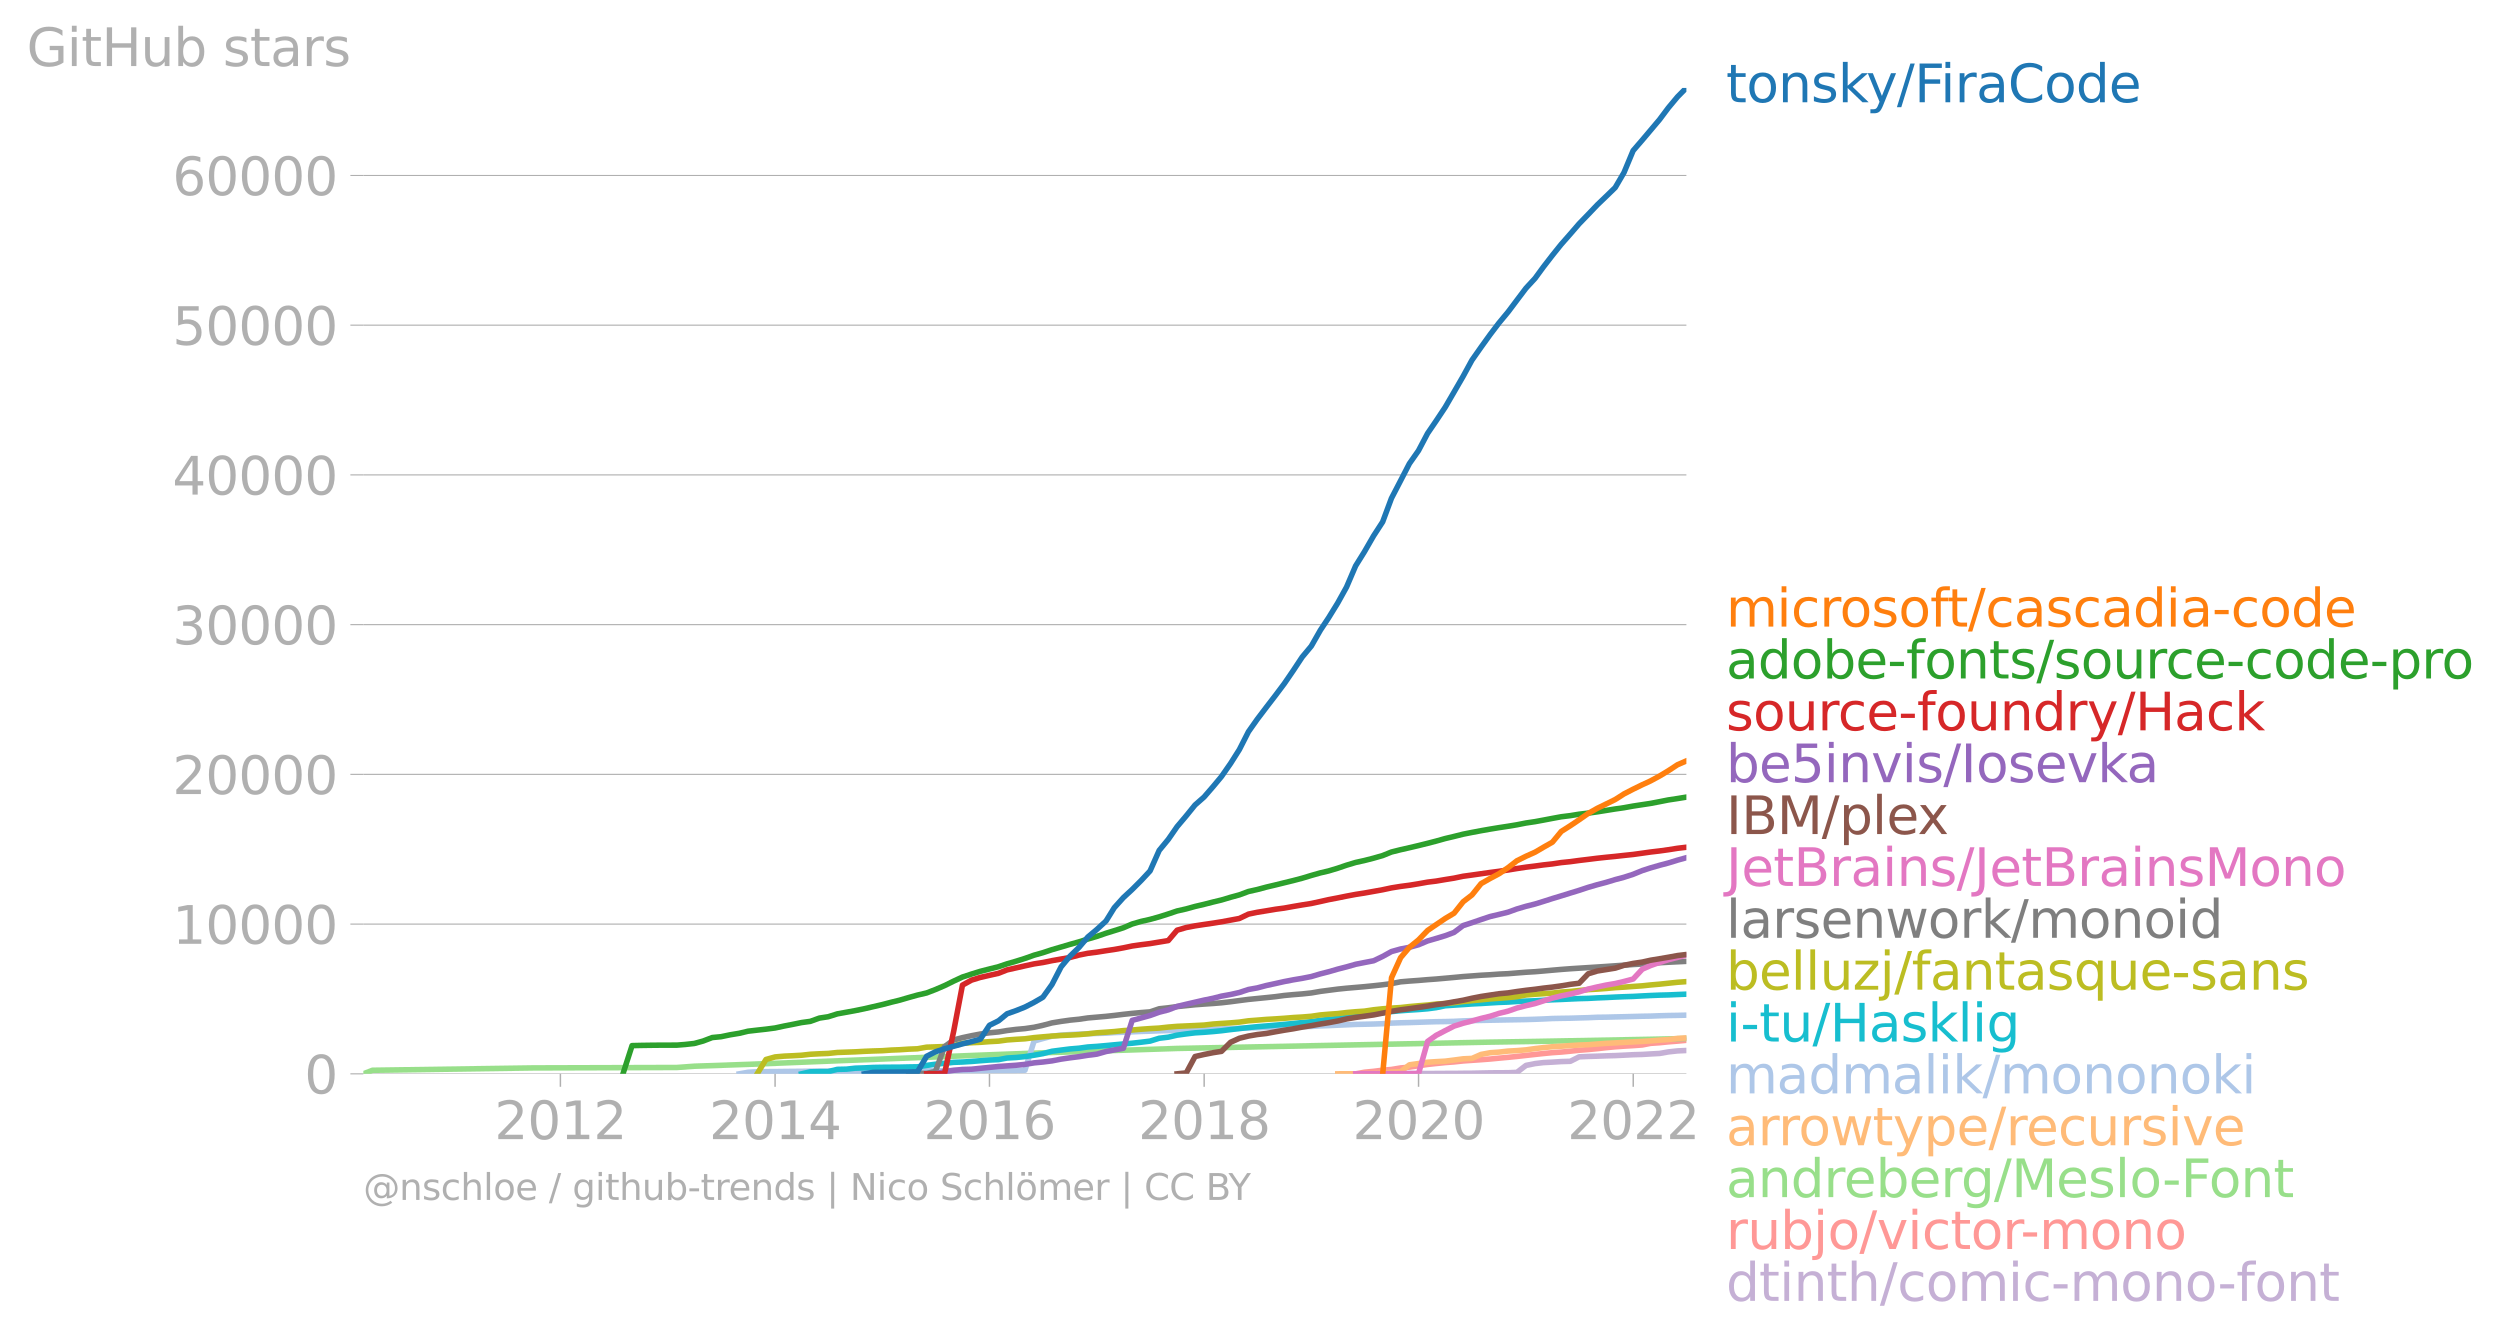 <svg xmlns:xlink="http://www.w3.org/1999/xlink" width="899.74" height="481.668" viewBox="0 0 674.805 361.251" xmlns="http://www.w3.org/2000/svg"><defs><style>*{stroke-linejoin:round;stroke-linecap:butt}</style></defs><g id="figure_1"><path d="M0 361.25h674.805V0H0v361.25z" style="fill:none" id="patch_1"/><g id="axes_1"><path d="M98.073 289.846h357.12V23.734H98.073v266.112z" style="fill:none" id="patch_2"/><g id="matplotlib.axis_1"><g id="xtick_1"><g id="line2d_1"><defs><path id="m480d86e23c" d="M0 0v3.5" style="stroke:#b0b0b0;stroke-width:.4"/></defs><use xlink:href="#m480d86e23c" x="151.265" y="289.846" style="fill:#b0b0b0;stroke:#b0b0b0;stroke-width:.4"/></g><g style="fill:#b0b0b0" transform="matrix(.14 0 0 -.14 133.45 307.484)" id="text_1"><defs><path id="DejaVuSans-32" d="M1228 531h2203V0H469v531q359 372 979 998 621 627 780 809 303 340 423 576 121 236 121 464 0 372-261 606-261 235-680 235-297 0-627-103-329-103-704-313v638q381 153 712 231 332 78 607 78 725 0 1156-363 431-362 431-968 0-288-108-546-107-257-392-607-78-91-497-524-418-433-1181-1211z" transform="scale(.016)"/><path id="DejaVuSans-30" d="M2034 4250q-487 0-733-480-245-479-245-1442 0-959 245-1439 246-480 733-480 491 0 736 480 246 480 246 1439 0 963-246 1442-245 480-736 480zm0 500q785 0 1199-621 414-620 414-1801 0-1178-414-1799Q2819-91 2034-91q-784 0-1198 620-414 621-414 1799 0 1181 414 1801 414 621 1198 621z" transform="scale(.016)"/><path id="DejaVuSans-31" d="M794 531h1031v3560L703 3866v575l1116 225h631V531h1031V0H794v531z" transform="scale(.016)"/></defs><use xlink:href="#DejaVuSans-32"/><use xlink:href="#DejaVuSans-30" x="63.623"/><use xlink:href="#DejaVuSans-31" x="127.246"/><use xlink:href="#DejaVuSans-32" x="190.869"/></g></g><g id="xtick_2"><use xlink:href="#m480d86e23c" x="209.212" y="289.846" style="fill:#b0b0b0;stroke:#b0b0b0;stroke-width:.4" id="line2d_2"/><g style="fill:#b0b0b0" transform="matrix(.14 0 0 -.14 191.397 307.484)" id="text_2"><defs><path id="DejaVuSans-34" d="M2419 4116 825 1625h1594v2491zm-166 550h794V1625h666v-525h-666V0h-628v1100H313v609l1940 2957z" transform="scale(.016)"/></defs><use xlink:href="#DejaVuSans-32"/><use xlink:href="#DejaVuSans-30" x="63.623"/><use xlink:href="#DejaVuSans-31" x="127.246"/><use xlink:href="#DejaVuSans-34" x="190.869"/></g></g><g id="xtick_3"><use xlink:href="#m480d86e23c" x="267.081" y="289.846" style="fill:#b0b0b0;stroke:#b0b0b0;stroke-width:.4" id="line2d_3"/><g style="fill:#b0b0b0" transform="matrix(.14 0 0 -.14 249.266 307.484)" id="text_3"><defs><path id="DejaVuSans-36" d="M2113 2584q-425 0-674-291-248-290-248-796 0-503 248-796 249-292 674-292t673 292q248 293 248 796 0 506-248 796-248 291-673 291zm1253 1979v-575q-238 112-480 171-242 60-480 60-625 0-955-422-329-422-376-1275 184 272 462 417 279 145 613 145 703 0 1111-427 408-426 408-1160 0-719-425-1154Q2819-91 2113-91q-810 0-1238 620-428 621-428 1799 0 1106 525 1764t1409 658q238 0 480-47t505-140z" transform="scale(.016)"/></defs><use xlink:href="#DejaVuSans-32"/><use xlink:href="#DejaVuSans-30" x="63.623"/><use xlink:href="#DejaVuSans-31" x="127.246"/><use xlink:href="#DejaVuSans-36" x="190.869"/></g></g><g id="xtick_4"><use xlink:href="#m480d86e23c" x="325.029" y="289.846" style="fill:#b0b0b0;stroke:#b0b0b0;stroke-width:.4" id="line2d_4"/><g style="fill:#b0b0b0" transform="matrix(.14 0 0 -.14 307.214 307.484)" id="text_4"><defs><path id="DejaVuSans-38" d="M2034 2216q-450 0-708-241-257-241-257-662 0-422 257-663 258-241 708-241t709 242q260 243 260 662 0 421-258 662-257 241-711 241zm-631 268q-406 100-633 378-226 279-226 679 0 559 398 884 399 325 1092 325 697 0 1094-325t397-884q0-400-227-679-226-278-629-378 456-106 710-416 255-309 255-755 0-679-414-1042Q2806-91 2034-91q-771 0-1186 362-414 363-414 1042 0 446 256 755 257 310 713 416zm-231 997q0-362 226-565 227-203 636-203 407 0 636 203 230 203 230 565 0 363-230 566-229 203-636 203-409 0-636-203-226-203-226-566z" transform="scale(.016)"/></defs><use xlink:href="#DejaVuSans-32"/><use xlink:href="#DejaVuSans-30" x="63.623"/><use xlink:href="#DejaVuSans-31" x="127.246"/><use xlink:href="#DejaVuSans-38" x="190.869"/></g></g><g id="xtick_5"><use xlink:href="#m480d86e23c" x="382.897" y="289.846" style="fill:#b0b0b0;stroke:#b0b0b0;stroke-width:.4" id="line2d_5"/><g style="fill:#b0b0b0" transform="matrix(.14 0 0 -.14 365.082 307.484)" id="text_5"><use xlink:href="#DejaVuSans-32"/><use xlink:href="#DejaVuSans-30" x="63.623"/><use xlink:href="#DejaVuSans-32" x="127.246"/><use xlink:href="#DejaVuSans-30" x="190.869"/></g></g><g id="xtick_6"><use xlink:href="#m480d86e23c" x="440.845" y="289.846" style="fill:#b0b0b0;stroke:#b0b0b0;stroke-width:.4" id="line2d_6"/><g style="fill:#b0b0b0" transform="matrix(.14 0 0 -.14 423.03 307.484)" id="text_6"><use xlink:href="#DejaVuSans-32"/><use xlink:href="#DejaVuSans-30" x="63.623"/><use xlink:href="#DejaVuSans-32" x="127.246"/><use xlink:href="#DejaVuSans-32" x="190.869"/></g></g></g><g id="matplotlib.axis_2"><g id="ytick_1"><path d="M98.073 289.846h357.12" clip-path="url(#pb42bef11b8)" style="fill:none;stroke:#b0b0b0;stroke-width:.3;stroke-linecap:square" id="line2d_7"/><g id="line2d_8"><defs><path id="m3d284deabd" d="M0 0h-3.5" style="stroke:#b0b0b0;stroke-width:.3"/></defs><use xlink:href="#m3d284deabd" x="98.073" y="289.846" style="fill:#b0b0b0;stroke:#b0b0b0;stroke-width:.3"/></g><use xlink:href="#DejaVuSans-30" style="fill:#b0b0b0" transform="matrix(.14 0 0 -.14 82.166 295.165)" id="text_7"/></g><g id="ytick_2"><path d="M98.073 249.432h357.12" clip-path="url(#pb42bef11b8)" style="fill:none;stroke:#b0b0b0;stroke-width:.3;stroke-linecap:square" id="line2d_9"/><use xlink:href="#m3d284deabd" x="98.073" y="249.432" style="fill:#b0b0b0;stroke:#b0b0b0;stroke-width:.3" id="line2d_10"/><g style="fill:#b0b0b0" transform="matrix(.14 0 0 -.14 46.536 254.751)" id="text_8"><use xlink:href="#DejaVuSans-31"/><use xlink:href="#DejaVuSans-30" x="63.623"/><use xlink:href="#DejaVuSans-30" x="127.246"/><use xlink:href="#DejaVuSans-30" x="190.869"/><use xlink:href="#DejaVuSans-30" x="254.492"/></g></g><g id="ytick_3"><path d="M98.073 209.018h357.12" clip-path="url(#pb42bef11b8)" style="fill:none;stroke:#b0b0b0;stroke-width:.3;stroke-linecap:square" id="line2d_11"/><use xlink:href="#m3d284deabd" x="98.073" y="209.018" style="fill:#b0b0b0;stroke:#b0b0b0;stroke-width:.3" id="line2d_12"/><g style="fill:#b0b0b0" transform="matrix(.14 0 0 -.14 46.536 214.337)" id="text_9"><use xlink:href="#DejaVuSans-32"/><use xlink:href="#DejaVuSans-30" x="63.623"/><use xlink:href="#DejaVuSans-30" x="127.246"/><use xlink:href="#DejaVuSans-30" x="190.869"/><use xlink:href="#DejaVuSans-30" x="254.492"/></g></g><g id="ytick_4"><path d="M98.073 168.603h357.12" clip-path="url(#pb42bef11b8)" style="fill:none;stroke:#b0b0b0;stroke-width:.3;stroke-linecap:square" id="line2d_13"/><use xlink:href="#m3d284deabd" x="98.073" y="168.603" style="fill:#b0b0b0;stroke:#b0b0b0;stroke-width:.3" id="line2d_14"/><g style="fill:#b0b0b0" transform="matrix(.14 0 0 -.14 46.536 173.922)" id="text_10"><defs><path id="DejaVuSans-33" d="M2597 2516q453-97 707-404 255-306 255-756 0-690-475-1069Q2609-91 1734-91q-293 0-604 58T488 141v609q262-153 574-231 313-78 654-78 593 0 904 234t311 681q0 413-289 645-289 233-804 233h-544v519h569q465 0 712 186t247 536q0 359-255 551-254 193-729 193-260 0-557-57-297-56-653-174v562q360 100 674 150t592 50q719 0 1137-327 419-326 419-882 0-388-222-655t-631-370z" transform="scale(.016)"/></defs><use xlink:href="#DejaVuSans-33"/><use xlink:href="#DejaVuSans-30" x="63.623"/><use xlink:href="#DejaVuSans-30" x="127.246"/><use xlink:href="#DejaVuSans-30" x="190.869"/><use xlink:href="#DejaVuSans-30" x="254.492"/></g></g><g id="ytick_5"><path d="M98.073 128.19h357.12" clip-path="url(#pb42bef11b8)" style="fill:none;stroke:#b0b0b0;stroke-width:.3;stroke-linecap:square" id="line2d_15"/><use xlink:href="#m3d284deabd" x="98.073" y="128.189" style="fill:#b0b0b0;stroke:#b0b0b0;stroke-width:.3" id="line2d_16"/><g style="fill:#b0b0b0" transform="matrix(.14 0 0 -.14 46.536 133.508)" id="text_11"><use xlink:href="#DejaVuSans-34"/><use xlink:href="#DejaVuSans-30" x="63.623"/><use xlink:href="#DejaVuSans-30" x="127.246"/><use xlink:href="#DejaVuSans-30" x="190.869"/><use xlink:href="#DejaVuSans-30" x="254.492"/></g></g><g id="ytick_6"><path d="M98.073 87.775h357.12" clip-path="url(#pb42bef11b8)" style="fill:none;stroke:#b0b0b0;stroke-width:.3;stroke-linecap:square" id="line2d_17"/><use xlink:href="#m3d284deabd" x="98.073" y="87.775" style="fill:#b0b0b0;stroke:#b0b0b0;stroke-width:.3" id="line2d_18"/><g style="fill:#b0b0b0" transform="matrix(.14 0 0 -.14 46.536 93.094)" id="text_12"><defs><path id="DejaVuSans-35" d="M691 4666h2478v-532H1269V2991q137 47 274 70 138 23 276 23 781 0 1237-428 457-428 457-1159 0-753-469-1171Q2575-91 1722-91q-294 0-599 50Q819 9 494 109v635q281-153 581-228t634-75q541 0 856 284 316 284 316 772 0 487-316 771-315 285-856 285-253 0-505-56-251-56-513-175v2344z" transform="scale(.016)"/></defs><use xlink:href="#DejaVuSans-35"/><use xlink:href="#DejaVuSans-30" x="63.623"/><use xlink:href="#DejaVuSans-30" x="127.246"/><use xlink:href="#DejaVuSans-30" x="190.869"/><use xlink:href="#DejaVuSans-30" x="254.492"/></g></g><g id="ytick_7"><path d="M98.073 47.36h357.12" clip-path="url(#pb42bef11b8)" style="fill:none;stroke:#b0b0b0;stroke-width:.3;stroke-linecap:square" id="line2d_19"/><use xlink:href="#m3d284deabd" x="98.073" y="47.361" style="fill:#b0b0b0;stroke:#b0b0b0;stroke-width:.3" id="line2d_20"/><g style="fill:#b0b0b0" transform="matrix(.14 0 0 -.14 46.536 52.68)" id="text_13"><use xlink:href="#DejaVuSans-36"/><use xlink:href="#DejaVuSans-30" x="63.623"/><use xlink:href="#DejaVuSans-30" x="127.246"/><use xlink:href="#DejaVuSans-30" x="190.869"/><use xlink:href="#DejaVuSans-30" x="254.492"/></g></g><g style="fill:#b0b0b0" transform="matrix(.14 0 0 -.14 7.2 17.838)" id="text_14"><defs><path id="DejaVuSans-47" d="M3809 666v1253H2778v519h1656V434q-365-259-806-392-440-133-940-133-1094 0-1712 639-617 640-617 1780 0 1144 617 1783 618 639 1712 639 456 0 867-113 411-112 758-331v-672q-350 297-744 447t-828 150q-857 0-1287-478-429-478-429-1425 0-944 429-1422 430-478 1287-478 334 0 596 58 263 58 472 180z" transform="scale(.016)"/><path id="DejaVuSans-69" d="M603 3500h575V0H603v3500zm0 1363h575v-729H603v729z" transform="scale(.016)"/><path id="DejaVuSans-74" d="M1172 4494v-994h1184v-447H1172V1153q0-428 117-550t477-122h590V0h-590q-666 0-919 248-253 249-253 905v1900H172v447h422v994h578z" transform="scale(.016)"/><path id="DejaVuSans-48" d="M628 4666h631V2753h2294v1913h631V0h-631v2222H1259V0H628v4666z" transform="scale(.016)"/><path id="DejaVuSans-75" d="M544 1381v2119h575V1403q0-497 193-746 194-248 582-248 465 0 735 297 271 297 271 810v1984h575V0h-575v538q-209-319-486-474-276-155-642-155-603 0-916 375-312 375-312 1097zm1447 2203z" transform="scale(.016)"/><path id="DejaVuSans-62" d="M3116 1747q0 634-261 995t-717 361q-457 0-718-361t-261-995q0-634 261-995t718-361q456 0 717 361t261 995zM1159 2969q182 312 458 463 277 152 661 152 638 0 1036-506 399-506 399-1331T3314 415Q2916-91 2278-91q-384 0-661 152-276 152-458 464V0H581v4863h578V2969z" transform="scale(.016)"/><path id="DejaVuSans-73" d="M2834 3397v-544q-243 125-506 187-262 63-544 63-428 0-642-131t-214-394q0-200 153-314t616-217l197-44q612-131 870-370t258-667q0-488-386-773Q2250-91 1575-91q-281 0-586 55T347 128v594q319-166 628-249 309-82 613-82 406 0 624 139 219 139 219 392 0 234-158 359-157 125-692 241l-200 47q-534 112-772 345-237 233-237 639 0 494 350 762 350 269 994 269 318 0 599-47 282-46 519-140z" transform="scale(.016)"/><path id="DejaVuSans-61" d="M2194 1759q-697 0-966-159t-269-544q0-306 202-486 202-179 548-179 479 0 768 339t289 901v128h-572zm1147 238V0h-575v531q-197-318-491-470T1556-91q-537 0-855 302-317 302-317 808 0 590 395 890 396 300 1180 300h807v57q0 397-261 614t-733 217q-300 0-585-72-284-72-546-216v532q315 122 612 182 297 61 578 61 760 0 1135-394 375-393 375-1193z" transform="scale(.016)"/><path id="DejaVuSans-72" d="M2631 2963q-97 56-211 82-114 27-251 27-488 0-749-317t-261-911V0H581v3500h578v-544q182 319 472 473 291 155 707 155 59 0 131-8 72-7 159-23l3-590z" transform="scale(.016)"/></defs><use xlink:href="#DejaVuSans-47"/><use xlink:href="#DejaVuSans-69" x="77.49"/><use xlink:href="#DejaVuSans-74" x="105.273"/><use xlink:href="#DejaVuSans-48" x="144.482"/><use xlink:href="#DejaVuSans-75" x="219.678"/><use xlink:href="#DejaVuSans-62" x="283.057"/><use xlink:href="#DejaVuSans-20" x="346.533"/><use xlink:href="#DejaVuSans-73" x="378.32"/><use xlink:href="#DejaVuSans-74" x="430.42"/><use xlink:href="#DejaVuSans-61" x="469.629"/><use xlink:href="#DejaVuSans-72" x="530.908"/><use xlink:href="#DejaVuSans-73" x="572.021"/></g></g><path d="m368.311 289.846 2.458-.012 2.457-.008 2.378-.004 2.458-.04 2.378-.016h4.915l2.298-.013 2.458-.016 2.378-.004 2.457-.032 2.379-.016 2.457-.053 2.457-.052 2.379-.017 2.457-.012 2.378-.097 2.458-1.883 2.457-.489 2.22-.263 2.457-.129 2.378-.15 2.458-.072 2.378-1.209 2.457-.105 2.458-.072 2.378-.09 2.457-.068 2.378-.113 2.458-.126 2.457-.072 2.22-.134 2.457-.133 2.379-.42 2.457-.267 2.378-.113" clip-path="url(#pb42bef11b8)" style="fill:none;stroke:#c5b0d5;stroke-width:1.5;stroke-linecap:square" id="line2d_21"/><path d="m365.933 289.846 2.378-.432 2.458-.239 2.457-.31 2.378-.195 2.458-.408 2.378-.218 2.457-.368 2.458-.36 2.298-.25 2.458-.25 2.378-.179 2.457-.262 2.379-.166 2.457-.17 2.457-.186 2.379-.23 2.457-.226 2.378-.239 2.458-.275 2.457-.27 2.22-.239 2.457-.238 2.378-.158 2.458-.234 2.378-.259 2.457-.19 2.458-.238 2.378-.267 2.457-.238 2.378-.17 2.458-.142 2.457-.177 2.22-.437 2.457-.166 2.379-.242 2.457-.194 2.378-.222" clip-path="url(#pb42bef11b8)" style="fill:none;stroke:#ff9896;stroke-width:1.5;stroke-linecap:square" id="line2d_22"/><path d="m98.073 289.846 2.458-.957 43.44-.635 38.765-.117 4.677-.344 14.506-.5 62.704-2.49 7.214-.275 9.671-.364 17.044-.533 19.184-.63 84.503-1.706 12.13-.19 31.153-.582 9.671-.214h0" clip-path="url(#pb42bef11b8)" style="fill:none;stroke:#98df8a;stroke-width:1.5;stroke-linecap:square" id="line2d_23"/><g style="fill:#1f77b4" transform="matrix(.14 0 0 -.14 465.907 27.598)" id="text_15"><defs><path id="DejaVuSans-6f" d="M1959 3097q-462 0-731-361t-269-989q0-628 267-989 268-361 733-361 460 0 728 362 269 363 269 988 0 622-269 986-268 364-728 364zm0 487q750 0 1178-488 429-487 429-1349 0-859-429-1349Q2709-91 1959-91q-753 0-1180 489-426 490-426 1349 0 862 426 1349 427 488 1180 488z" transform="scale(.016)"/><path id="DejaVuSans-6e" d="M3513 2113V0h-575v2094q0 497-194 743-194 247-581 247-466 0-735-297-269-296-269-809V0H581v3500h578v-544q207 316 486 472 280 156 646 156 603 0 912-373 310-373 310-1098z" transform="scale(.016)"/><path id="DejaVuSans-6b" d="M581 4863h578V1991l1716 1509h734L1753 1863 3688 0h-750L1159 1709V0H581v4863z" transform="scale(.016)"/><path id="DejaVuSans-79" d="M2059-325q-243-625-475-815-231-191-618-191H506v481h338q237 0 368 113 132 112 291 531l103 262L191 3500h609L1894 763l1094 2737h609L2059-325z" transform="scale(.016)"/><path id="DejaVuSans-2f" d="M1625 4666h531L531-594H0l1625 5260z" transform="scale(.016)"/><path id="DejaVuSans-46" d="M628 4666h2681v-532H1259V2759h1850v-531H1259V0H628v4666z" transform="scale(.016)"/><path id="DejaVuSans-43" d="M4122 4306v-665q-319 297-680 443-361 147-767 147-800 0-1225-489t-425-1414q0-922 425-1411t1225-489q406 0 767 147t680 444V359q-331-225-702-338-370-112-782-112-1060 0-1670 648-609 649-609 1771 0 1125 609 1773 610 649 1670 649 418 0 788-111 371-111 696-333z" transform="scale(.016)"/><path id="DejaVuSans-64" d="M2906 2969v1894h575V0h-575v525q-181-312-458-464-276-152-664-152-634 0-1033 506-398 507-398 1332t398 1331q399 506 1033 506 388 0 664-152 277-151 458-463zM947 1747q0-634 261-995t717-361q456 0 718 361 263 361 263 995t-263 995q-262 361-718 361t-717-361q-261-361-261-995z" transform="scale(.016)"/><path id="DejaVuSans-65" d="M3597 1894v-281H953q38-594 358-905t892-311q331 0 642 81t618 244V178Q3153 47 2828-22t-659-69q-838 0-1327 487-489 488-489 1320 0 859 464 1363 464 505 1252 505 706 0 1117-455 411-454 411-1235zm-575 169q-6 471-264 752-258 282-683 282-481 0-770-272t-333-766l2050 4z" transform="scale(.016)"/></defs><use xlink:href="#DejaVuSans-74"/><use xlink:href="#DejaVuSans-6f" x="39.209"/><use xlink:href="#DejaVuSans-6e" x="100.391"/><use xlink:href="#DejaVuSans-73" x="163.77"/><use xlink:href="#DejaVuSans-6b" x="215.869"/><use xlink:href="#DejaVuSans-79" x="270.154"/><use xlink:href="#DejaVuSans-2f" x="329.334"/><use xlink:href="#DejaVuSans-46" x="363.025"/><use xlink:href="#DejaVuSans-69" x="413.295"/><use xlink:href="#DejaVuSans-72" x="441.078"/><use xlink:href="#DejaVuSans-61" x="482.191"/><use xlink:href="#DejaVuSans-43" x="543.471"/><use xlink:href="#DejaVuSans-6f" x="613.295"/><use xlink:href="#DejaVuSans-64" x="674.477"/><use xlink:href="#DejaVuSans-65" x="737.953"/></g><g style="fill:#ff7f0e" transform="matrix(.14 0 0 -.14 465.907 169.14)" id="text_16"><defs><path id="DejaVuSans-6d" d="M3328 2828q216 388 516 572t706 184q547 0 844-383 297-382 297-1088V0h-578v2094q0 503-179 746-178 244-543 244-447 0-707-297-259-296-259-809V0h-578v2094q0 506-178 748t-550 242q-441 0-701-298-259-298-259-808V0H581v3500h578v-544q197 322 472 475t653 153q382 0 649-194 267-193 395-562z" transform="scale(.016)"/><path id="DejaVuSans-63" d="M3122 3366v-538q-244 135-489 202t-495 67q-560 0-870-355-309-354-309-995t309-996q310-354 870-354 250 0 495 67t489 202V134Q2881 22 2623-34q-257-57-548-57-791 0-1257 497-465 497-465 1341 0 856 470 1346 471 491 1290 491 265 0 518-55 253-54 491-163z" transform="scale(.016)"/><path id="DejaVuSans-66" d="M2375 4863v-479h-550q-309 0-430-125-120-125-120-450v-309h947v-447h-947V0H697v3053H147v447h550v244q0 584 272 851 272 268 862 268h544z" transform="scale(.016)"/><path id="DejaVuSans-2d" d="M313 2009h1684v-512H313v512z" transform="scale(.016)"/></defs><use xlink:href="#DejaVuSans-6d"/><use xlink:href="#DejaVuSans-69" x="97.412"/><use xlink:href="#DejaVuSans-63" x="125.195"/><use xlink:href="#DejaVuSans-72" x="180.176"/><use xlink:href="#DejaVuSans-6f" x="219.039"/><use xlink:href="#DejaVuSans-73" x="280.221"/><use xlink:href="#DejaVuSans-6f" x="332.32"/><use xlink:href="#DejaVuSans-66" x="393.502"/><use xlink:href="#DejaVuSans-74" x="426.957"/><use xlink:href="#DejaVuSans-2f" x="466.166"/><use xlink:href="#DejaVuSans-63" x="499.857"/><use xlink:href="#DejaVuSans-61" x="554.838"/><use xlink:href="#DejaVuSans-73" x="616.117"/><use xlink:href="#DejaVuSans-63" x="668.217"/><use xlink:href="#DejaVuSans-61" x="723.197"/><use xlink:href="#DejaVuSans-64" x="784.477"/><use xlink:href="#DejaVuSans-69" x="847.953"/><use xlink:href="#DejaVuSans-61" x="875.736"/><use xlink:href="#DejaVuSans-2d" x="937.016"/><use xlink:href="#DejaVuSans-63" x="973.1"/><use xlink:href="#DejaVuSans-6f" x="1028.08"/><use xlink:href="#DejaVuSans-64" x="1089.262"/><use xlink:href="#DejaVuSans-65" x="1152.738"/></g><g style="fill:#2ca02c" transform="matrix(.14 0 0 -.14 465.907 183.14)" id="text_17"><defs><path id="DejaVuSans-70" d="M1159 525v-1856H581v4831h578v-531q182 312 458 463 277 152 661 152 638 0 1036-506 399-506 399-1331T3314 415Q2916-91 2278-91q-384 0-661 152-276 152-458 464zm1957 1222q0 634-261 995t-717 361q-457 0-718-361t-261-995q0-634 261-995t718-361q456 0 717 361t261 995z" transform="scale(.016)"/></defs><use xlink:href="#DejaVuSans-61"/><use xlink:href="#DejaVuSans-64" x="61.279"/><use xlink:href="#DejaVuSans-6f" x="124.756"/><use xlink:href="#DejaVuSans-62" x="185.938"/><use xlink:href="#DejaVuSans-65" x="249.414"/><use xlink:href="#DejaVuSans-2d" x="310.938"/><use xlink:href="#DejaVuSans-66" x="347.021"/><use xlink:href="#DejaVuSans-6f" x="382.227"/><use xlink:href="#DejaVuSans-6e" x="443.408"/><use xlink:href="#DejaVuSans-74" x="506.787"/><use xlink:href="#DejaVuSans-73" x="545.996"/><use xlink:href="#DejaVuSans-2f" x="598.096"/><use xlink:href="#DejaVuSans-73" x="631.787"/><use xlink:href="#DejaVuSans-6f" x="683.887"/><use xlink:href="#DejaVuSans-75" x="745.068"/><use xlink:href="#DejaVuSans-72" x="808.447"/><use xlink:href="#DejaVuSans-63" x="847.311"/><use xlink:href="#DejaVuSans-65" x="902.291"/><use xlink:href="#DejaVuSans-2d" x="963.814"/><use xlink:href="#DejaVuSans-63" x="999.898"/><use xlink:href="#DejaVuSans-6f" x="1054.879"/><use xlink:href="#DejaVuSans-64" x="1116.061"/><use xlink:href="#DejaVuSans-65" x="1179.537"/><use xlink:href="#DejaVuSans-2d" x="1241.061"/><use xlink:href="#DejaVuSans-70" x="1277.145"/><use xlink:href="#DejaVuSans-72" x="1340.621"/><use xlink:href="#DejaVuSans-6f" x="1379.484"/></g><g style="fill:#d62728" transform="matrix(.14 0 0 -.14 465.907 197.14)" id="text_18"><use xlink:href="#DejaVuSans-73"/><use xlink:href="#DejaVuSans-6f" x="52.1"/><use xlink:href="#DejaVuSans-75" x="113.281"/><use xlink:href="#DejaVuSans-72" x="176.66"/><use xlink:href="#DejaVuSans-63" x="215.523"/><use xlink:href="#DejaVuSans-65" x="270.504"/><use xlink:href="#DejaVuSans-2d" x="332.027"/><use xlink:href="#DejaVuSans-66" x="368.111"/><use xlink:href="#DejaVuSans-6f" x="403.316"/><use xlink:href="#DejaVuSans-75" x="464.498"/><use xlink:href="#DejaVuSans-6e" x="527.877"/><use xlink:href="#DejaVuSans-64" x="591.256"/><use xlink:href="#DejaVuSans-72" x="654.732"/><use xlink:href="#DejaVuSans-79" x="695.846"/><use xlink:href="#DejaVuSans-2f" x="755.025"/><use xlink:href="#DejaVuSans-48" x="788.717"/><use xlink:href="#DejaVuSans-61" x="863.912"/><use xlink:href="#DejaVuSans-63" x="925.191"/><use xlink:href="#DejaVuSans-6b" x="980.172"/></g><g style="fill:#9467bd" transform="matrix(.14 0 0 -.14 465.907 211.14)" id="text_19"><defs><path id="DejaVuSans-76" d="M191 3500h609L1894 563l1094 2937h609L2284 0h-781L191 3500z" transform="scale(.016)"/><path id="DejaVuSans-49" d="M628 4666h631V0H628v4666z" transform="scale(.016)"/></defs><use xlink:href="#DejaVuSans-62"/><use xlink:href="#DejaVuSans-65" x="63.477"/><use xlink:href="#DejaVuSans-35" x="125"/><use xlink:href="#DejaVuSans-69" x="188.623"/><use xlink:href="#DejaVuSans-6e" x="216.406"/><use xlink:href="#DejaVuSans-76" x="279.785"/><use xlink:href="#DejaVuSans-69" x="338.965"/><use xlink:href="#DejaVuSans-73" x="366.748"/><use xlink:href="#DejaVuSans-2f" x="418.848"/><use xlink:href="#DejaVuSans-49" x="452.539"/><use xlink:href="#DejaVuSans-6f" x="482.031"/><use xlink:href="#DejaVuSans-73" x="543.213"/><use xlink:href="#DejaVuSans-65" x="595.313"/><use xlink:href="#DejaVuSans-76" x="656.836"/><use xlink:href="#DejaVuSans-6b" x="716.016"/><use xlink:href="#DejaVuSans-61" x="772.176"/></g><g style="fill:#8c564b" transform="matrix(.14 0 0 -.14 465.907 225.14)" id="text_20"><defs><path id="DejaVuSans-42" d="M1259 2228V519h1013q509 0 754 211 246 211 246 645 0 438-246 645-245 208-754 208H1259zm0 1919V2741h935q462 0 688 173 227 174 227 530 0 353-227 528-226 175-688 175h-935zm-631 519h1613q722 0 1112-300 391-300 391-853 0-429-200-682t-588-315q466-100 724-418 258-317 258-792 0-625-425-966Q3088 0 2303 0H628v4666z" transform="scale(.016)"/><path id="DejaVuSans-4d" d="M628 4666h941l1190-3175 1197 3175h941V0h-616v4097L3078 897h-634L1241 4097V0H628v4666z" transform="scale(.016)"/><path id="DejaVuSans-6c" d="M603 4863h575V0H603v4863z" transform="scale(.016)"/><path id="DejaVuSans-78" d="M3513 3500 2247 1797 3578 0h-678L1881 1375 863 0H184l1360 1831L300 3500h678l928-1247 928 1247h679z" transform="scale(.016)"/></defs><use xlink:href="#DejaVuSans-49"/><use xlink:href="#DejaVuSans-42" x="29.492"/><use xlink:href="#DejaVuSans-4d" x="98.096"/><use xlink:href="#DejaVuSans-2f" x="184.375"/><use xlink:href="#DejaVuSans-70" x="218.066"/><use xlink:href="#DejaVuSans-6c" x="281.543"/><use xlink:href="#DejaVuSans-65" x="309.326"/><use xlink:href="#DejaVuSans-78" x="369.1"/></g><g style="fill:#e377c2" transform="matrix(.14 0 0 -.14 465.907 239.14)" id="text_21"><defs><path id="DejaVuSans-4a" d="M628 4666h631V325q0-844-320-1225T-91-1281h-240v531h197q418 0 590 235 172 234 172 840v4341z" transform="scale(.016)"/></defs><use xlink:href="#DejaVuSans-4a"/><use xlink:href="#DejaVuSans-65" x="29.492"/><use xlink:href="#DejaVuSans-74" x="91.016"/><use xlink:href="#DejaVuSans-42" x="130.225"/><use xlink:href="#DejaVuSans-72" x="198.828"/><use xlink:href="#DejaVuSans-61" x="239.941"/><use xlink:href="#DejaVuSans-69" x="301.221"/><use xlink:href="#DejaVuSans-6e" x="329.004"/><use xlink:href="#DejaVuSans-73" x="392.383"/><use xlink:href="#DejaVuSans-2f" x="444.482"/><use xlink:href="#DejaVuSans-4a" x="478.174"/><use xlink:href="#DejaVuSans-65" x="507.666"/><use xlink:href="#DejaVuSans-74" x="569.189"/><use xlink:href="#DejaVuSans-42" x="608.398"/><use xlink:href="#DejaVuSans-72" x="677.002"/><use xlink:href="#DejaVuSans-61" x="718.115"/><use xlink:href="#DejaVuSans-69" x="779.395"/><use xlink:href="#DejaVuSans-6e" x="807.178"/><use xlink:href="#DejaVuSans-73" x="870.557"/><use xlink:href="#DejaVuSans-4d" x="922.656"/><use xlink:href="#DejaVuSans-6f" x="1008.936"/><use xlink:href="#DejaVuSans-6e" x="1070.117"/><use xlink:href="#DejaVuSans-6f" x="1133.496"/></g><g style="fill:#7f7f7f" transform="matrix(.14 0 0 -.14 465.907 253.14)" id="text_22"><defs><path id="DejaVuSans-77" d="M269 3500h575l719-2731 715 2731h678l719-2731 716 2731h575L4050 0h-678l-753 2869L1863 0h-679L269 3500z" transform="scale(.016)"/></defs><use xlink:href="#DejaVuSans-6c"/><use xlink:href="#DejaVuSans-61" x="27.783"/><use xlink:href="#DejaVuSans-72" x="89.063"/><use xlink:href="#DejaVuSans-73" x="130.176"/><use xlink:href="#DejaVuSans-65" x="182.275"/><use xlink:href="#DejaVuSans-6e" x="243.799"/><use xlink:href="#DejaVuSans-77" x="307.178"/><use xlink:href="#DejaVuSans-6f" x="388.965"/><use xlink:href="#DejaVuSans-72" x="450.146"/><use xlink:href="#DejaVuSans-6b" x="491.26"/><use xlink:href="#DejaVuSans-2f" x="549.17"/><use xlink:href="#DejaVuSans-6d" x="582.861"/><use xlink:href="#DejaVuSans-6f" x="680.273"/><use xlink:href="#DejaVuSans-6e" x="741.455"/><use xlink:href="#DejaVuSans-6f" x="804.834"/><use xlink:href="#DejaVuSans-69" x="866.016"/><use xlink:href="#DejaVuSans-64" x="893.799"/></g><g style="fill:#bcbd22" transform="matrix(.14 0 0 -.14 465.907 267.14)" id="text_23"><defs><path id="DejaVuSans-7a" d="M353 3500h2731v-525L922 459h2162V0H275v525l2163 2516H353v459z" transform="scale(.016)"/><path id="DejaVuSans-6a" d="M603 3500h575V-63q0-668-255-968-254-300-820-300h-219v487H38q328 0 446 152Q603-541 603-63v3563zm0 1363h575v-729H603v729z" transform="scale(.016)"/><path id="DejaVuSans-71" d="M947 1747q0-634 261-995t717-361q456 0 718 361 263 361 263 995t-263 995q-262 361-718 361t-717-361q-261-361-261-995zM2906 525q-181-312-458-464-276-152-664-152-634 0-1033 506-398 507-398 1332t398 1331q399 506 1033 506 388 0 664-152 277-151 458-463v531h575v-4831h-575V525z" transform="scale(.016)"/></defs><use xlink:href="#DejaVuSans-62"/><use xlink:href="#DejaVuSans-65" x="63.477"/><use xlink:href="#DejaVuSans-6c" x="125"/><use xlink:href="#DejaVuSans-6c" x="152.783"/><use xlink:href="#DejaVuSans-75" x="180.566"/><use xlink:href="#DejaVuSans-7a" x="243.945"/><use xlink:href="#DejaVuSans-6a" x="296.436"/><use xlink:href="#DejaVuSans-2f" x="324.219"/><use xlink:href="#DejaVuSans-66" x="357.91"/><use xlink:href="#DejaVuSans-61" x="393.115"/><use xlink:href="#DejaVuSans-6e" x="454.395"/><use xlink:href="#DejaVuSans-74" x="517.773"/><use xlink:href="#DejaVuSans-61" x="556.982"/><use xlink:href="#DejaVuSans-73" x="618.262"/><use xlink:href="#DejaVuSans-71" x="670.361"/><use xlink:href="#DejaVuSans-75" x="733.838"/><use xlink:href="#DejaVuSans-65" x="797.217"/><use xlink:href="#DejaVuSans-2d" x="858.74"/><use xlink:href="#DejaVuSans-73" x="894.824"/><use xlink:href="#DejaVuSans-61" x="946.924"/><use xlink:href="#DejaVuSans-6e" x="1008.203"/><use xlink:href="#DejaVuSans-73" x="1071.582"/></g><g style="fill:#17becf" transform="matrix(.14 0 0 -.14 465.907 281.14)" id="text_24"><defs><path id="DejaVuSans-67" d="M2906 1791q0 625-258 968-257 344-723 344-462 0-720-344-258-343-258-968 0-622 258-966t720-344q466 0 723 344 258 344 258 966zm575-1357q0-893-397-1329-396-436-1215-436-303 0-572 45t-522 139v559q253-137 500-202 247-66 503-66 566 0 847 295t281 892v285q-178-310-456-463T1784 0Q1141 0 747 490 353 981 353 1791q0 812 394 1302 394 491 1037 491 388 0 666-153t456-462v531h575V434z" transform="scale(.016)"/></defs><use xlink:href="#DejaVuSans-69"/><use xlink:href="#DejaVuSans-2d" x="27.783"/><use xlink:href="#DejaVuSans-74" x="63.867"/><use xlink:href="#DejaVuSans-75" x="103.076"/><use xlink:href="#DejaVuSans-2f" x="166.455"/><use xlink:href="#DejaVuSans-48" x="200.146"/><use xlink:href="#DejaVuSans-61" x="275.342"/><use xlink:href="#DejaVuSans-73" x="336.621"/><use xlink:href="#DejaVuSans-6b" x="388.721"/><use xlink:href="#DejaVuSans-6c" x="446.631"/><use xlink:href="#DejaVuSans-69" x="474.414"/><use xlink:href="#DejaVuSans-67" x="502.197"/></g><g style="fill:#aec7e8" transform="matrix(.14 0 0 -.14 465.907 295.14)" id="text_25"><use xlink:href="#DejaVuSans-6d"/><use xlink:href="#DejaVuSans-61" x="97.412"/><use xlink:href="#DejaVuSans-64" x="158.691"/><use xlink:href="#DejaVuSans-6d" x="222.168"/><use xlink:href="#DejaVuSans-61" x="319.58"/><use xlink:href="#DejaVuSans-6c" x="380.859"/><use xlink:href="#DejaVuSans-69" x="408.643"/><use xlink:href="#DejaVuSans-6b" x="436.426"/><use xlink:href="#DejaVuSans-2f" x="494.336"/><use xlink:href="#DejaVuSans-6d" x="528.027"/><use xlink:href="#DejaVuSans-6f" x="625.439"/><use xlink:href="#DejaVuSans-6e" x="686.621"/><use xlink:href="#DejaVuSans-6f" x="750"/><use xlink:href="#DejaVuSans-6e" x="811.182"/><use xlink:href="#DejaVuSans-6f" x="874.561"/><use xlink:href="#DejaVuSans-6b" x="935.742"/><use xlink:href="#DejaVuSans-69" x="993.652"/></g><g style="fill:#ffbb78" transform="matrix(.14 0 0 -.14 465.907 309.14)" id="text_26"><use xlink:href="#DejaVuSans-61"/><use xlink:href="#DejaVuSans-72" x="61.279"/><use xlink:href="#DejaVuSans-72" x="100.643"/><use xlink:href="#DejaVuSans-6f" x="139.506"/><use xlink:href="#DejaVuSans-77" x="200.688"/><use xlink:href="#DejaVuSans-74" x="282.475"/><use xlink:href="#DejaVuSans-79" x="321.684"/><use xlink:href="#DejaVuSans-70" x="380.863"/><use xlink:href="#DejaVuSans-65" x="444.34"/><use xlink:href="#DejaVuSans-2f" x="505.863"/><use xlink:href="#DejaVuSans-72" x="539.555"/><use xlink:href="#DejaVuSans-65" x="578.418"/><use xlink:href="#DejaVuSans-63" x="639.941"/><use xlink:href="#DejaVuSans-75" x="694.922"/><use xlink:href="#DejaVuSans-72" x="758.301"/><use xlink:href="#DejaVuSans-73" x="799.414"/><use xlink:href="#DejaVuSans-69" x="851.514"/><use xlink:href="#DejaVuSans-76" x="879.297"/><use xlink:href="#DejaVuSans-65" x="938.477"/></g><g style="fill:#98df8a" transform="matrix(.14 0 0 -.14 465.907 323.14)" id="text_27"><use xlink:href="#DejaVuSans-61"/><use xlink:href="#DejaVuSans-6e" x="61.279"/><use xlink:href="#DejaVuSans-64" x="124.658"/><use xlink:href="#DejaVuSans-72" x="188.135"/><use xlink:href="#DejaVuSans-65" x="226.998"/><use xlink:href="#DejaVuSans-62" x="288.521"/><use xlink:href="#DejaVuSans-65" x="351.998"/><use xlink:href="#DejaVuSans-72" x="413.521"/><use xlink:href="#DejaVuSans-67" x="452.885"/><use xlink:href="#DejaVuSans-2f" x="516.361"/><use xlink:href="#DejaVuSans-4d" x="550.053"/><use xlink:href="#DejaVuSans-65" x="636.332"/><use xlink:href="#DejaVuSans-73" x="697.855"/><use xlink:href="#DejaVuSans-6c" x="749.955"/><use xlink:href="#DejaVuSans-6f" x="777.738"/><use xlink:href="#DejaVuSans-2d" x="840.795"/><use xlink:href="#DejaVuSans-46" x="876.879"/><use xlink:href="#DejaVuSans-6f" x="930.773"/><use xlink:href="#DejaVuSans-6e" x="991.955"/><use xlink:href="#DejaVuSans-74" x="1055.334"/></g><g style="fill:#ff9896" transform="matrix(.14 0 0 -.14 465.907 337.14)" id="text_28"><use xlink:href="#DejaVuSans-72"/><use xlink:href="#DejaVuSans-75" x="41.113"/><use xlink:href="#DejaVuSans-62" x="104.492"/><use xlink:href="#DejaVuSans-6a" x="167.969"/><use xlink:href="#DejaVuSans-6f" x="195.752"/><use xlink:href="#DejaVuSans-2f" x="256.934"/><use xlink:href="#DejaVuSans-76" x="290.625"/><use xlink:href="#DejaVuSans-69" x="349.805"/><use xlink:href="#DejaVuSans-63" x="377.588"/><use xlink:href="#DejaVuSans-74" x="432.568"/><use xlink:href="#DejaVuSans-6f" x="471.777"/><use xlink:href="#DejaVuSans-72" x="532.959"/><use xlink:href="#DejaVuSans-2d" x="567.697"/><use xlink:href="#DejaVuSans-6d" x="603.781"/><use xlink:href="#DejaVuSans-6f" x="701.193"/><use xlink:href="#DejaVuSans-6e" x="762.375"/><use xlink:href="#DejaVuSans-6f" x="825.754"/></g><g style="fill:#c5b0d5" transform="matrix(.14 0 0 -.14 465.907 351.14)" id="text_29"><defs><path id="DejaVuSans-68" d="M3513 2113V0h-575v2094q0 497-194 743-194 247-581 247-466 0-735-297-269-296-269-809V0H581v4863h578V2956q207 316 486 472 280 156 646 156 603 0 912-373 310-373 310-1098z" transform="scale(.016)"/></defs><use xlink:href="#DejaVuSans-64"/><use xlink:href="#DejaVuSans-74" x="63.477"/><use xlink:href="#DejaVuSans-69" x="102.686"/><use xlink:href="#DejaVuSans-6e" x="130.469"/><use xlink:href="#DejaVuSans-74" x="193.848"/><use xlink:href="#DejaVuSans-68" x="233.057"/><use xlink:href="#DejaVuSans-2f" x="296.436"/><use xlink:href="#DejaVuSans-63" x="330.127"/><use xlink:href="#DejaVuSans-6f" x="385.107"/><use xlink:href="#DejaVuSans-6d" x="446.289"/><use xlink:href="#DejaVuSans-69" x="543.701"/><use xlink:href="#DejaVuSans-63" x="571.484"/><use xlink:href="#DejaVuSans-2d" x="626.465"/><use xlink:href="#DejaVuSans-6d" x="662.549"/><use xlink:href="#DejaVuSans-6f" x="759.961"/><use xlink:href="#DejaVuSans-6e" x="821.143"/><use xlink:href="#DejaVuSans-6f" x="884.521"/><use xlink:href="#DejaVuSans-2d" x="947.578"/><use xlink:href="#DejaVuSans-66" x="983.662"/><use xlink:href="#DejaVuSans-6f" x="1018.867"/><use xlink:href="#DejaVuSans-6e" x="1080.049"/><use xlink:href="#DejaVuSans-74" x="1143.428"/></g><g style="fill:#b0b0b0" transform="matrix(.097 0 0 -.097 98.073 323.883)" id="text_30"><defs><path id="DejaVuSans-40" d="M2381 1678q0-447 222-702 222-254 610-254 384 0 604 256 221 256 221 700 0 438-225 695-225 258-607 258-378 0-602-256-223-256-223-697zm1703-934q-187-241-429-355t-564-114q-538 0-874 389t-336 1014q0 625 337 1015 338 391 873 391 322 0 565-117 244-117 428-354v409h447V722q457 69 714 417 258 349 258 902 0 334-99 628-98 294-298 544-325 409-792 626t-1017 217q-384 0-738-102-353-101-653-301-490-319-767-836-276-517-276-1120 0-497 179-932 180-434 521-765 328-325 759-495 431-171 922-171 403 0 792 136t714 389l281-347q-390-303-851-464t-936-161q-578 0-1091 205-512 205-912 595Q841 78 631 592q-209 514-209 1105 0 569 212 1084 213 516 607 907 403 396 931 607t1119 211q662 0 1229-272 568-271 952-771 234-307 357-666 124-359 124-744 0-822-497-1297T4084 263v481z" transform="scale(.016)"/><path id="DejaVuSans-7c" d="M1344 4891v-6400H813v6400h531z" transform="scale(.016)"/><path id="DejaVuSans-4e" d="M628 4666h850L3547 763v3903h612V0h-850L1241 3903V0H628v4666z" transform="scale(.016)"/><path id="DejaVuSans-53" d="M3425 4513v-616q-359 172-678 256-319 85-616 85-515 0-795-200t-280-569q0-310 186-468 186-157 705-254l381-78q706-135 1042-474t336-907q0-679-455-1029Q2797-91 1919-91q-331 0-705 75-373 75-773 222v650q384-215 753-325 369-109 725-109 540 0 834 212 294 213 294 607 0 343-211 537t-692 291l-385 75q-706 140-1022 440-315 300-315 835 0 619 436 975t1201 356q329 0 669-60 341-59 697-177z" transform="scale(.016)"/><path id="DejaVuSans-f6" d="M1959 3097q-462 0-731-361t-269-989q0-628 267-989 268-361 733-361 460 0 728 362 269 363 269 988 0 622-269 986-268 364-728 364zm0 487q750 0 1178-488 429-487 429-1349 0-859-429-1349Q2709-91 1959-91q-753 0-1180 489-426 490-426 1349 0 862 426 1349 427 488 1180 488zm295 1266h634v-631h-634v631zm-1222 0h634v-631h-634v631z" transform="scale(.016)"/><path id="DejaVuSans-59" d="M-13 4666h679l1293-1919 1285 1919h678L2272 2222V0h-634v2222L-13 4666z" transform="scale(.016)"/></defs><use xlink:href="#DejaVuSans-40"/><use xlink:href="#DejaVuSans-6e" x="100"/><use xlink:href="#DejaVuSans-73" x="163.379"/><use xlink:href="#DejaVuSans-63" x="215.479"/><use xlink:href="#DejaVuSans-68" x="270.459"/><use xlink:href="#DejaVuSans-6c" x="333.838"/><use xlink:href="#DejaVuSans-6f" x="361.621"/><use xlink:href="#DejaVuSans-65" x="422.803"/><use xlink:href="#DejaVuSans-20" x="484.326"/><use xlink:href="#DejaVuSans-2f" x="516.113"/><use xlink:href="#DejaVuSans-20" x="549.805"/><use xlink:href="#DejaVuSans-67" x="581.592"/><use xlink:href="#DejaVuSans-69" x="645.068"/><use xlink:href="#DejaVuSans-74" x="672.852"/><use xlink:href="#DejaVuSans-68" x="712.061"/><use xlink:href="#DejaVuSans-75" x="775.439"/><use xlink:href="#DejaVuSans-62" x="838.818"/><use xlink:href="#DejaVuSans-2d" x="902.295"/><use xlink:href="#DejaVuSans-74" x="938.379"/><use xlink:href="#DejaVuSans-72" x="977.588"/><use xlink:href="#DejaVuSans-65" x="1016.451"/><use xlink:href="#DejaVuSans-6e" x="1077.975"/><use xlink:href="#DejaVuSans-64" x="1141.354"/><use xlink:href="#DejaVuSans-73" x="1204.83"/><use xlink:href="#DejaVuSans-20" x="1256.93"/><use xlink:href="#DejaVuSans-7c" x="1288.717"/><use xlink:href="#DejaVuSans-20" x="1322.408"/><use xlink:href="#DejaVuSans-4e" x="1354.195"/><use xlink:href="#DejaVuSans-69" x="1429"/><use xlink:href="#DejaVuSans-63" x="1456.783"/><use xlink:href="#DejaVuSans-6f" x="1511.764"/><use xlink:href="#DejaVuSans-20" x="1572.945"/><use xlink:href="#DejaVuSans-53" x="1604.732"/><use xlink:href="#DejaVuSans-63" x="1668.209"/><use xlink:href="#DejaVuSans-68" x="1723.189"/><use xlink:href="#DejaVuSans-6c" x="1786.568"/><use xlink:href="#DejaVuSans-f6" x="1814.352"/><use xlink:href="#DejaVuSans-6d" x="1875.533"/><use xlink:href="#DejaVuSans-65" x="1972.945"/><use xlink:href="#DejaVuSans-72" x="2034.469"/><use xlink:href="#DejaVuSans-20" x="2075.582"/><use xlink:href="#DejaVuSans-7c" x="2107.369"/><use xlink:href="#DejaVuSans-20" x="2141.061"/><use xlink:href="#DejaVuSans-43" x="2172.848"/><use xlink:href="#DejaVuSans-43" x="2242.672"/><use xlink:href="#DejaVuSans-20" x="2312.496"/><use xlink:href="#DejaVuSans-42" x="2344.283"/><use xlink:href="#DejaVuSans-59" x="2407.387"/></g><path d="m361.097 289.846 2.379-.004h2.457l2.378-.004 2.458-.04 2.457-.117 2.378-.303 2.458-.09 2.378-1.875 2.457-.343 2.458-.36 2.298-.15 2.458-.133 2.378-.303 2.457-.327 2.379-.11 2.457-1.078 2.457-.457 2.379-.17 2.457-.275 2.378-.129 2.458-.206 2.457-.344 2.22-.258 2.457-.243 2.378-.133 2.458-.174 2.378-.145 2.457-.09 2.458-.193 2.378-.178 2.457-.125 2.378-.126 2.458-.129 2.457-.141 2.22-.138 2.457-.202 2.379-.153 2.457-.308 2.378-.153" clip-path="url(#pb42bef11b8)" style="fill:none;stroke:#ffbb78;stroke-width:1.5;stroke-linecap:square" id="line2d_24"/><path d="m199.541 289.846 2.378-.412 2.458-.145 2.378-.033 2.457-.012 2.458-.032 2.22-.024 2.457-.02 2.378-.029 2.457-.008 2.379-.004 2.457-.016 2.457-.024h2.379l2.457-.004 2.378-.004 2.458-.013 2.457-.012 2.22-.004 2.457-.012 2.378-.004 2.458-.008 2.378-.02 2.457-.012 2.458-.029 2.378-.008 2.457-.004 2.378-.004 2.458-.012 2.457-.004 2.3-.004 2.457-.004 2.378-.045 2.457-7.884 2.378-.66 2.458-.65 2.457-.283 2.378-.157 2.458-.105 2.378-.114 2.457-.076 2.458-.065 2.22-.162 2.457-.097 2.378-.109 2.457-.109 2.379-.069 2.457-.093 2.457-.072 2.379-.069 2.457-.101 2.378-.101 2.458-.049 2.457-.076 2.22-.057 2.457-.085 2.378-.073 2.458-.109 2.378-.048 2.457-.053 2.458-.072 2.378-.065 2.457-.053 2.378-.028 2.458-.077 2.457-.15 2.22-.072 2.457-.113 2.379-.101 2.457-.11 2.378-.048 2.458-.056 2.457-.085 2.378-.162 2.458-.085 2.378-.06 2.457-.081 2.458-.085 2.298-.069 2.458-.036 2.378-.06 2.457-.122 2.379-.08 2.457-.05 2.457-.052 2.379-.044 2.457-.049 2.378-.04 2.458-.045 2.457-.077 2.22-.084 2.457-.122 2.378-.048 2.458-.036 2.378-.073 2.457-.069 2.458-.11 2.378-.031 2.457-.065 2.378-.053 2.458-.064 2.457-.065 2.22-.036 2.457-.093 2.379-.065 2.457-.04 2.378-.057" clip-path="url(#pb42bef11b8)" style="fill:none;stroke:#aec7e8;stroke-width:1.5;stroke-linecap:square" id="line2d_25"/><path d="m216.347 289.846 2.378-.541 2.457-.06 2.379-.009 2.457-.59 2.457-.057 2.379-.262 2.457-.081 2.378-.117 2.458-.045 2.457-.02 2.22-.012 2.457-.057 2.378-.04 2.458-.38 2.378-.32 2.457-.246 2.458-.258 2.378-.085 2.457-.154 2.378-.194 2.458-.19 2.457-.109 2.3-.436 2.457-.142 2.378-.238 2.457-.376 2.378-.42 2.458-.647 2.457-.323 2.378-.3 2.458-.206 2.378-.327 2.457-.162 2.458-.218 2.22-.21 2.457-.226 2.378-.202 2.457-.271 2.379-.295 2.457-.768 2.457-.295 2.379-.542 2.457-.339 2.378-.287 2.458-.15 2.457-.198 2.22-.218 2.457-.311 2.378-.27 2.458-.276 2.378-.242 2.457-.198 2.458-.21 2.378-.21 2.457-.247 2.378-.238 2.458-.25 2.457-.373 2.22-.238 2.457-.259 2.379-.295 2.457-.295 2.378-.206 2.458-.416 2.457-.328 2.378-.303 2.458-.234 2.378-.17 2.457-.157 2.458-.203 2.298-.303 2.458-.509 2.378-.166 2.457-.153 2.379-.17 2.457-.121 2.457-.154 2.379-.141 2.457-.09 2.378-.157 2.458-.113 2.457-.089 2.22-.13 2.457-.132 2.378-.09 2.458-.117 2.378-.105 2.457-.068 2.458-.13 2.378-.097 2.457-.125 2.378-.097 2.458-.08 2.457-.134 2.22-.11 2.457-.1 2.379-.06 2.457-.106 2.378-.097" clip-path="url(#pb42bef11b8)" style="fill:none;stroke:#17becf;stroke-width:1.5;stroke-linecap:square" id="line2d_26"/><path d="m204.377 289.846 2.378-3.871 2.457-.687 2.458-.215 2.22-.1 2.457-.138 2.378-.267 2.457-.13 2.379-.092 2.457-.263 2.457-.085 2.379-.088 2.457-.134 2.378-.097 2.458-.073 2.457-.173 2.22-.085 2.457-.162 2.378-.097 2.458-.436 2.378-.081 2.457-.093 2.458-.239 2.378-.622 2.457-.166 2.378-.105 2.458-.186 2.457-.133 2.3-.32 2.457-.177 2.378-.138 2.457-.319 2.378-.214 2.458-.206 2.457-.15 2.378-.105 2.458-.137 2.378-.21 2.457-.275 2.458-.17 2.22-.166 2.457-.258 2.378-.154 2.457-.222 2.379-.166 2.457-.141 2.457-.271 2.379-.194 2.457-.113 2.378-.105 2.458-.13 2.457-.282 2.22-.158 2.457-.154 2.378-.202 2.458-.351 2.378-.182 2.457-.198 2.458-.142 2.378-.161 2.457-.202 2.378-.138 2.458-.198 2.457-.364 2.22-.19 2.457-.173 2.379-.283 2.457-.218 2.378-.162 2.458-.368 2.457-.263 2.378-.185 2.458-.15 2.378-.267 2.457-.222 2.458-.198 2.298-.25 2.458-.166 2.378-.21 2.457-.32 2.379-.226 2.457-.23 2.457-.243 2.379-.174 2.457-.19 2.378-.23 2.458-.473 2.457-.194 2.22-.137 2.457-.178 2.378-.279 2.458-.157 2.378-.26 2.457-.238 2.458-.133 2.378-.174 2.457-.222 2.378-.141 2.458-.182 2.457-.17 2.22-.234 2.457-.215 2.379-.25 2.457-.259 2.378-.174" clip-path="url(#pb42bef11b8)" style="fill:none;stroke:#bcbd22;stroke-width:1.5;stroke-linecap:square" id="line2d_27"/><path d="m245.281 289.846 2.378-.113 2.458-.004 2.378-.545 2.457-6.669 2.458-1.81 2.378-.619 2.457-.525 2.378-.453 2.458-.331 2.457-.235 2.3-.38 2.457-.307 2.378-.214 2.457-.36 2.378-.529 2.458-.65 2.457-.405 2.378-.335 2.458-.247 2.378-.351 2.457-.214 2.458-.215 2.22-.242 2.457-.3 2.378-.258 2.457-.222 2.379-.186 2.457-.833 2.457-.27 2.379-.32 2.457-.254 2.378-.243 2.458-.186 2.457-.165 2.22-.182 2.457-.283 2.378-.315 2.458-.316 2.378-.238 2.457-.242 2.458-.26 2.378-.318 2.457-.23 2.378-.19 2.458-.26 2.457-.424 2.22-.29 2.457-.32 2.379-.246 2.457-.21 2.378-.207 2.458-.246 2.457-.267 2.378-.315 2.458-.481 2.378-.202 2.457-.174 2.458-.21 2.298-.166 2.458-.218 2.378-.214 2.457-.235 2.379-.173 2.457-.186 2.457-.134 2.379-.174 2.457-.113 2.378-.194 2.458-.194 2.457-.145 2.22-.186 2.457-.222 2.378-.206 2.458-.186 2.378-.154 2.457-.154 2.458-.157 2.378-.158 2.457-.174 2.378-.161 2.458-.178 2.457-.141 2.22-.166 2.457-.178 2.379-.133 2.457-.122 2.378-.117" clip-path="url(#pb42bef11b8)" style="fill:none;stroke:#7f7f7f;stroke-width:1.5;stroke-linecap:square" id="line2d_28"/><path d="m365.933 289.846 2.378-.004h2.458l2.457-.036 2.378-.008 2.458-.008h4.835l2.458-8.697 2.298-1.633 2.458-1.281 2.378-1.209 2.457-.776 2.379-.61 2.457-.69 2.457-.595 2.379-.768 2.457-.606 2.378-.833 2.458-.642 2.457-.566 2.22-.715 2.457-.764 2.378-.594 2.458-.497 2.378-.594 2.457-.76 2.458-.57 2.378-.501 2.457-.416 2.378-.562 2.458-.655 2.457-2.651 2.22-.97 2.457-.86 2.379-.736 2.457-.635 2.378-.558" clip-path="url(#pb42bef11b8)" style="fill:none;stroke:#e377c2;stroke-width:1.5;stroke-linecap:square" id="line2d_29"/><path d="m317.736 289.846 2.457-.242 2.378-4.421 2.458-.562 2.457-.485 2.22-.348 2.457-2.457 2.378-1.079 2.458-.602 2.378-.408 2.457-.287 2.458-.457 2.378-.42 2.457-.392 2.378-.445 2.458-.396 2.457-.449 2.22-.351 2.457-.457 2.379-.553 2.457-.413 2.378-.323 2.458-.348 2.457-.485 2.378-.493 2.458-.4 2.378-.31 2.457-.348 2.458-.352 2.298-.388 2.458-.323 2.378-.445 2.457-.424 2.379-.538 2.457-.48 2.457-.377 2.379-.36 2.457-.226 2.378-.367 2.458-.332 2.457-.283 2.22-.303 2.457-.279 2.378-.335 2.458-.412 2.378-.295 2.457-2.563 2.458-.74 2.378-.379 2.457-.396 2.378-.768 2.458-.505 2.457-.364 2.22-.493 2.457-.408 2.379-.404 2.457-.449 2.378-.287" clip-path="url(#pb42bef11b8)" style="fill:none;stroke:#8c564b;stroke-width:1.5;stroke-linecap:square" id="line2d_30"/><path d="m252.495 289.846 2.457-.582 2.458-.367 2.378-.223 2.457-.072 2.378-.243 2.458-.25 2.457-.247 2.3-.158 2.457-.17 2.378-.238 2.457-.408 2.378-.226 2.458-.311 2.457-.473 2.378-.348 2.458-.311 2.378-.38 2.457-.311 2.458-.7 2.22-.428 2.457-.452 2.378-7.53 2.457-.654 2.379-.659 2.457-.885 2.457-.635 2.379-.93 2.457-.59 2.378-.553 2.458-.566 2.457-.5 2.22-.57 2.457-.445 2.378-.538 2.458-.812 2.378-.424 2.457-.651 2.458-.533 2.378-.53 2.457-.473 2.378-.396 2.458-.485 2.457-.723 2.22-.566 2.457-.711 2.379-.61 2.457-.7 2.378-.469 2.458-.476 2.457-1.168 2.378-1.318 2.458-.695 2.378-.453 2.457-.683 2.458-1.034 2.298-.667 2.458-.744 2.378-.889 2.457-1.85 2.379-.773 2.457-.848 2.457-.82 2.379-.563 2.457-.61 2.378-.86 2.458-.724 2.457-.622 2.22-.683 2.457-.789 2.378-.719 2.458-.764 2.378-.731 2.457-.813 2.458-.715 2.378-.626 2.457-.748 2.378-.63 2.458-.797 2.457-1.002 2.22-.72 2.457-.71 2.379-.627 2.457-.76 2.378-.659" clip-path="url(#pb42bef11b8)" style="fill:none;stroke:#9467bd;stroke-width:1.5;stroke-linecap:square" id="line2d_31"/><path d="m250.117 289.846 2.378-.024 2.457-.036 2.458-11.373 2.378-12.504 2.457-1.358 2.378-.727 2.458-.562 2.457-.558 2.3-.91 2.457-.549 2.378-.541 2.457-.53 2.378-.368 2.458-.505 2.457-.436 2.378-.42 2.458-.651 2.378-.477 2.457-.311 2.458-.392 2.22-.332 2.457-.44 2.378-.497 2.457-.352 2.379-.299 2.457-.408 2.457-.412 2.379-2.797 2.457-.715 2.378-.453 2.458-.376 2.457-.36 2.22-.355 2.457-.453 2.378-.444 2.458-1.18 2.378-.494 2.457-.4 2.458-.416 2.378-.32 2.457-.444 2.378-.408 2.458-.388 2.457-.533 2.22-.502 2.457-.468 2.379-.485 2.457-.461 2.378-.372 2.458-.44 2.457-.445 2.378-.505 2.458-.396 2.378-.311 2.457-.4 2.458-.441 2.298-.283 2.458-.416 2.378-.38 2.457-.51 2.379-.327 2.457-.351 2.457-.348 2.379-.311 2.457-.352 2.378-.392 2.458-.371 2.457-.304 2.22-.303 2.457-.274 2.378-.356 2.458-.25 2.378-.324 2.457-.295 2.458-.307 2.378-.255 2.457-.242 2.378-.263 2.458-.259 2.457-.34 2.22-.314 2.457-.291 2.379-.332 2.457-.388 2.378-.283" clip-path="url(#pb42bef11b8)" style="fill:none;stroke:#d62728;stroke-width:1.5;stroke-linecap:square" id="line2d_32"/><path d="m168.15 289.846 2.457-7.61 2.378-.056 2.458-.037 2.378-.024 2.457-.008 2.458-.008 2.22-.178 2.457-.27 2.378-.655 2.457-.942 2.378-.23 2.458-.51 2.457-.408 2.378-.566 2.458-.286 2.378-.263 2.457-.32 2.458-.529 2.22-.428 2.457-.505 2.378-.324 2.457-.885 2.379-.364 2.457-.776 2.457-.444 2.379-.437 2.457-.505 2.378-.55 2.458-.565 2.457-.647 2.22-.541 2.457-.716 2.378-.667 2.458-.573 2.378-.918 2.457-1.055 2.458-1.212 2.378-1.107 2.457-.809 2.378-.735 2.458-.63 2.457-.619 2.3-.776 2.457-.711 2.378-.752 2.457-.873 2.378-.667 2.458-.82 2.457-.715 2.378-.708 2.458-.687 2.378-.756 2.457-.719 2.458-.849 2.22-.69 2.457-.78 2.378-1.023 2.457-.711 2.379-.538 2.457-.683 2.457-.78 2.379-.804 2.457-.558 2.378-.659 2.458-.578 2.457-.63 2.22-.534 2.457-.735 2.378-.65 2.458-.91 2.378-.534 2.457-.658 2.458-.582 2.378-.586 2.457-.602 2.378-.627 2.458-.743 2.457-.7 2.22-.517 2.457-.74 2.379-.812 2.457-.74 2.378-.525 2.458-.63 2.457-.704 2.378-.961 2.458-.615 2.378-.541 2.457-.578 2.458-.614 2.298-.595 2.458-.69 2.378-.566 2.457-.615 2.379-.473 2.457-.464 2.457-.433 2.379-.392 2.457-.376 2.378-.392 2.458-.485 2.457-.367 2.22-.409 2.457-.468 2.378-.44 2.458-.304 2.378-.388 2.457-.291 2.458-.348 2.378-.38 2.457-.395 2.378-.34 2.458-.445 2.457-.375 2.22-.336 2.457-.469 2.379-.472 2.457-.372 2.378-.388" clip-path="url(#pb42bef11b8)" style="fill:none;stroke:#2ca02c;stroke-width:1.5;stroke-linecap:square" id="line2d_33"/><path d="m373.226 289.846 2.378-25.95 2.458-5.407 2.378-2.793 2.457-2.004 2.458-2.554 2.298-1.56 2.458-1.666 2.378-1.418 2.457-3.092 2.379-1.835 2.457-3.059 2.457-1.394 2.379-1.27 2.457-1.652 2.378-1.855 2.458-1.22 2.457-1.104 2.22-1.301 2.457-1.399 2.378-2.885 2.458-1.56 2.378-1.6 2.457-1.718 2.458-1.382 2.378-1.16 2.457-1.209 2.378-1.52 2.458-1.264 2.457-1.2 2.22-1.023 2.457-1.33 2.379-1.438 2.457-1.609 2.378-1.03" clip-path="url(#pb42bef11b8)" style="fill:none;stroke:#ff7f0e;stroke-width:1.5;stroke-linecap:square" id="line2d_34"/><path d="m233.311 289.846 2.378-.392 2.458-.028 2.457-.04 2.22-.02 2.457-.025 2.378-.044 2.458-4.183 2.378-1.209 2.457-.824 2.458-.667 2.378-.655 2.457-.606 2.378-.654 2.458-3.75 2.457-1.217 2.3-1.892 2.457-.865 2.378-.953 2.457-1.265 2.378-1.383 2.458-3.439 2.457-4.757 2.378-2.869 2.458-2.384 2.378-2.801 2.457-2.061 2.458-2.263 2.22-3.581 2.457-2.728 2.378-2.203 2.457-2.453 2.379-2.558 2.457-5.529 2.457-2.978 2.379-3.436 2.457-2.91 2.378-2.933 2.458-2.167 2.457-2.84 2.22-2.668 2.457-3.524 2.378-3.755 2.458-4.833 2.378-3.367 2.457-3.237 2.458-3.197 2.378-3.168 2.457-3.589 2.378-3.6 2.458-2.947 2.457-4.304 2.22-3.35 2.457-3.985 2.379-4.292 2.457-5.727 2.378-3.82 2.458-4.267 2.457-3.783 2.378-6.381 2.458-4.729 2.378-4.611 2.457-3.504 2.458-4.664 2.298-3.362 2.458-3.698 2.378-4.09 2.457-4.248 2.379-4.36 2.457-3.5 2.457-3.415 2.379-3.128 2.457-2.963 2.378-3.164 2.458-3.257 2.457-2.664 2.22-3.035 2.457-3.18 2.378-2.963 2.458-2.792 2.378-2.757 2.457-2.538 2.458-2.578 2.378-2.28 2.457-2.384 2.378-4.066 2.458-5.9 2.457-2.845 2.22-2.631 2.457-2.914 2.379-3.177 2.457-2.946 2.378-2.413" clip-path="url(#pb42bef11b8)" style="fill:none;stroke:#1f77b4;stroke-width:1.5;stroke-linecap:square" id="line2d_35"/></g></g><defs><clipPath id="pb42bef11b8"><path d="M98.073 23.734h357.12v266.112H98.073z"/></clipPath></defs></svg>